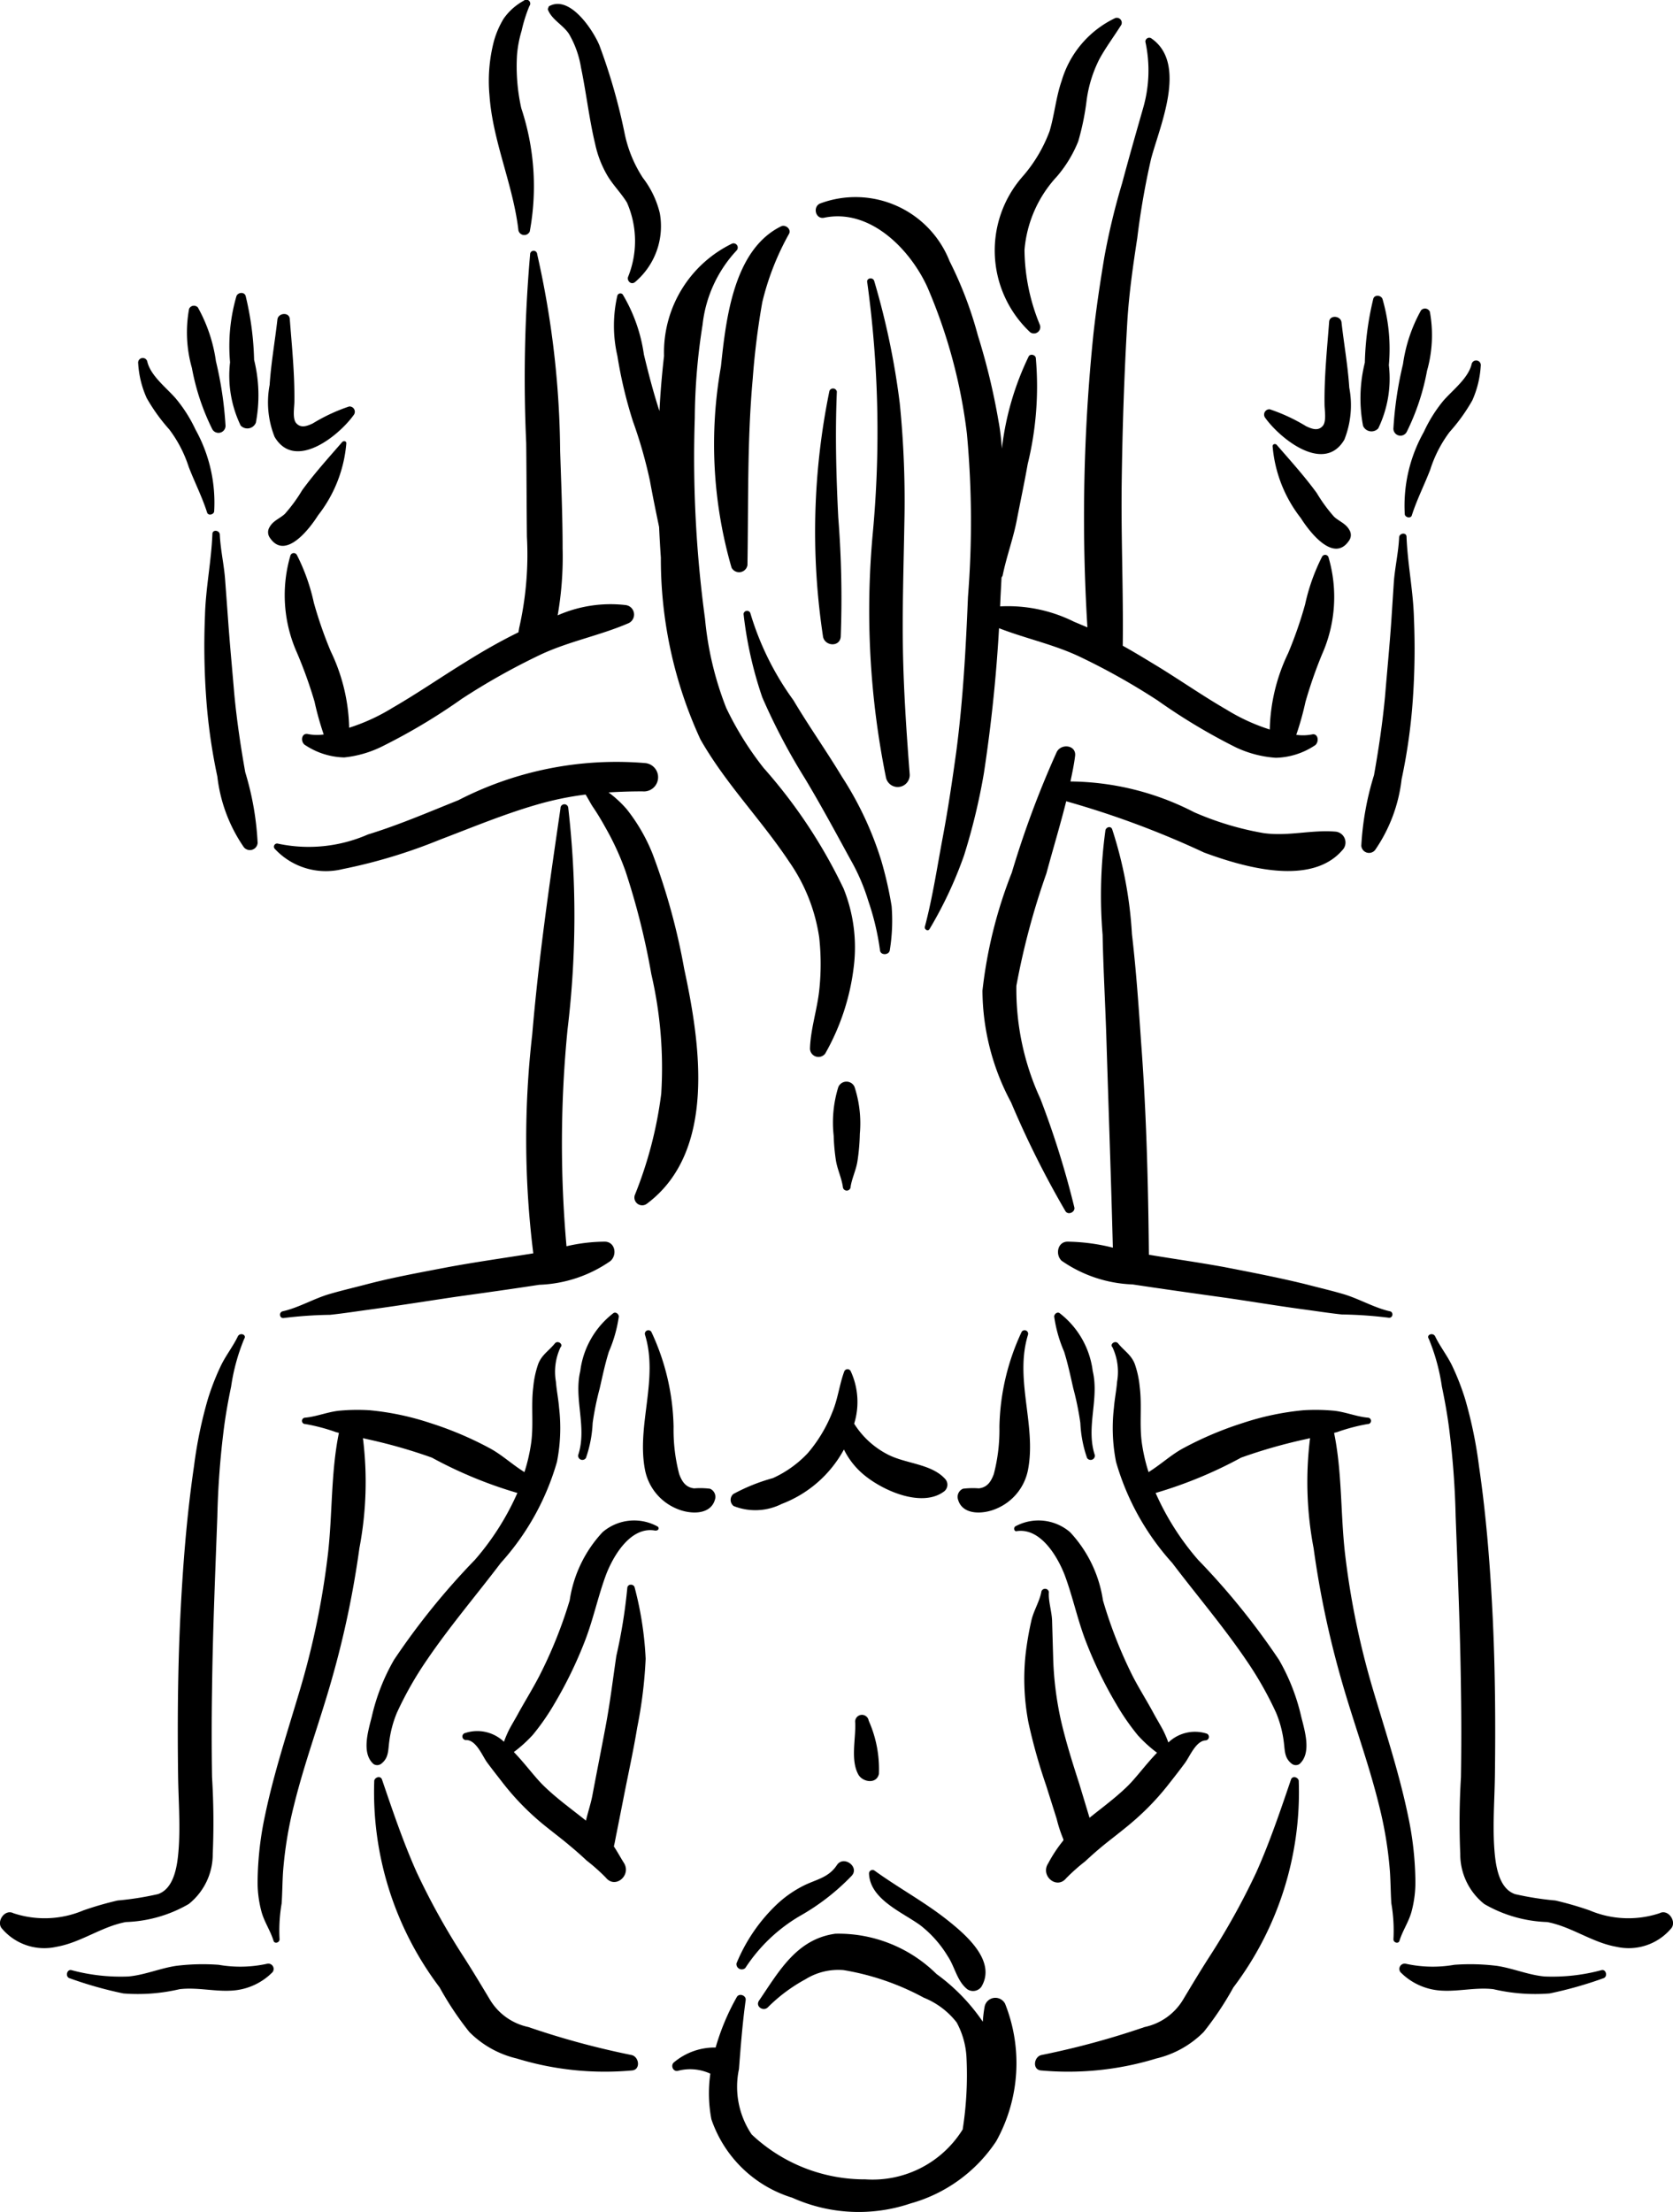 <svg xmlns="http://www.w3.org/2000/svg" data-name="Layer 1" viewBox="2.633 1.871 4.734 6.258" x="0px" y="0px"><title>KAMASUTRA</title><path d="M3.306,5.652c-.014.029-.034.054-.048.083a.699.699,0,0,0-.037.095,1.235,1.235,0,0,0-.039.189c-.021.143-.032.287-.039.431-.007.149-.008.299-.006.448.001.065.006.131.002.197-.003.046-.01.118-.059.135a.851.851,0,0,1-.114.018.925.925,0,0,0-.097.028.281.281,0,0,1-.198.008c-.025-.013-.05.025-.032.044a.157.157,0,0,0,.154.051c.069-.012.127-.057.196-.07a.379.379,0,0,0,.178-.051.18.18,0,0,0,.068-.142,2.095,2.095,0,0,0-.002-.217q-.002-.124 0-.249c.002-.163.009-.326.015-.489a2.384,2.384,0,0,1,.019-.252c.005-.038.012-.077.02-.115a.563.563,0,0,1,.037-.135C3.332,5.647,3.312,5.64,3.306,5.652Z" /><path d="M3.389,7.427a.355.355,0,0,1-.137.003.613.613,0,0,0-.121.003c-.046.007-.089.026-.135.03A.534.534,0,0,1,2.835,7.445c-.013-.003-.018.019-.005.023a1.117,1.117,0,0,0,.152.043.518.518,0,0,0,.159-.012c.049-.006.098.007.147.004a.176.176,0,0,0,.116-.052A.015.015,0,0,0,3.389,7.427Z" /><path d="M4.203,5.672c-.017.021-.037.032-.047.058a.272.272,0,0,0-.014.065c-.007.055.002.11-.007.165a.497.497,0,0,1-.018.076c-.034-.021-.065-.05-.099-.068a.979.979,0,0,0-.168-.071.769.769,0,0,0-.171-.036.556.556,0,0,0-.083.001c-.035.003-.066.017-.1.02a.009.009,0,0,0,.001.018.531.531,0,0,1,.087.023l.008.002c-.023.112-.018.229-.031.342a2.276,2.276,0,0,1-.079.384c-.035.118-.074.236-.099.356a.928.928,0,0,0-.021.182.32.32,0,0,0,.011.091c.008.029.025.053.034.082.003.01.018.005.017-.005a.458.458,0,0,1,.006-.101c.002-.03.002-.06.004-.09a1.108,1.108,0,0,1,.031-.188c.03-.122.074-.239.108-.36a2.681,2.681,0,0,0,.077-.367 1.0 1,0,0,0,.01-.311l.013.003a1.469,1.469,0,0,1,.182.052,1.224,1.224,0,0,0,.242.1.749.749,0,0,1-.12.189,2.032,2.032,0,0,0-.229.283.577.577,0,0,0-.063.161c-.01.04-.03.103.005.134a.019.019,0,0,0,.022-.001c.02-.016.019-.034.022-.059a.317.317,0,0,1,.022-.085.998.998,0,0,1,.086-.151c.064-.094.139-.182.208-.273a.723.723,0,0,0,.159-.286.494.494,0,0,0,.006-.153c-.002-.025-.007-.049-.009-.074a.163.163,0,0,1,.013-.097C4.228,5.674,4.211,5.662,4.203,5.672Z" /><path d="M4.345,5.384a.485.485,0,0,0-.109.013,3.285,3.285,0,0,1,.003-.614,2.675,2.675,0,0,0,.002-.626.011.011,0,0,0-.022.001c-.031.212-.062.426-.08.64a2.596,2.596,0,0,0,.003.619l-.012.002c-.076.012-.153.023-.229.037-.078.015-.156.029-.232.049-.034.009-.069.017-.103.027-.045.013-.088.039-.133.049-.012.003-.009.021.003.019a1.205,1.205,0,0,1,.131-.009c.038-.004.076-.01.113-.015.081-.011.162-.024.243-.036.079-.011.158-.022.236-.034a.375.375,0,0,0,.201-.067C4.38,5.422,4.374,5.385,4.345,5.384Z" /><path d="M4.419,7.685a2.301,2.301,0,0,1-.291-.079.167.167,0,0,1-.109-.078c-.024-.04-.048-.08-.073-.119a2.004,2.004,0,0,1-.134-.241c-.038-.085-.068-.174-.098-.262-.004-.012-.02-.007-.022.003a.916.916,0,0,0,.185.585.888.888,0,0,0,.084.126.279.279,0,0,0,.134.075.85.85,0,0,0,.325.034C4.447,7.728,4.442,7.689,4.419,7.685Z" /><path d="M4.642,6.083A.228.228,0,0,0,4.597,6.082c-.024-.003-.034-.019-.042-.04a.493.493,0,0,1-.016-.134.66.66,0,0,0-.063-.269.01.01,0,0,0-.018.008c.039.126-.024.256 0.0.382a.15.15,0,0,0,.091.111c.035.015.094.019.107-.026A.025.025,0,0,0,4.642,6.083Z" /><path d="M4.492,6.189a.137.137,0,0,0-.154.017.36.36,0,0,0-.093.193,1.281,1.281,0,0,1-.085.212c-.018.035-.039.069-.058.103-.009.017-.019.033-.028.05a.311.311,0,0,0-.015.035.109.109,0,0,0-.109-.025.01.01,0,0,0,.003.02c.028.001.045.045.058.063.014.019.029.038.043.056a.734.734,0,0,0,.092.099c.031.028.065.052.097.079.017.014.034.029.05.044a.541.541,0,0,1,.054.048c.027.034.074-.007.051-.042-.01-.016-.018-.031-.028-.046.003-.012.005-.025.008-.039l.019-.096c.013-.067.028-.134.039-.201a1.284,1.284,0,0,0,.024-.195.965.965,0,0,0-.031-.201c-.002-.011-.02-.012-.021.001a1.488,1.488,0,0,1-.031.192c-.01.068-.018.135-.031.203-.012.064-.025.129-.037.193-.004.021-.012.045-.018.07-.04-.032-.082-.062-.119-.098-.025-.024-.053-.063-.085-.096a.38.38,0,0,0,.054-.049.657.657,0,0,0,.061-.088,1.184,1.184,0,0,0,.086-.177c.024-.062.037-.126.06-.188.02-.052.068-.135.136-.125C4.498,6.204,4.5,6.192,4.492,6.189Z" /><path d="M4.369,5.586a.245.245,0,0,0-.094.164c-.019.08.02.159-.006.238a.012.012,0,0,0,.022.008.348.348,0,0,0,.019-.099.82.82,0,0,1,.02-.098c.008-.035.015-.069.026-.104a.383.383,0,0,0,.028-.099C4.384,5.589,4.376,5.582,4.369,5.586Z" /><path d="M6.694,5.652c.014.029.034.054.048.083a.699.699,0,0,1,.037.095,1.235,1.235,0,0,1,.039.189c.021.143.032.287.039.431.007.149.008.299.006.448-.001.065-.006.131-.002.197.003.046.01.118.059.135a.851.851,0,0,0,.114.018.925.925,0,0,1,.097.028.281.281,0,0,0,.198.008c.025-.013.05.025.032.044a.157.157,0,0,1-.154.051c-.069-.012-.127-.057-.196-.07a.379.379,0,0,1-.178-.051.18.18,0,0,1-.068-.142,2.095,2.095,0,0,1,.002-.217q.002-.124-0-.249c-.002-.163-.009-.326-.015-.489a2.384,2.384,0,0,0-.019-.252c-.005-.038-.012-.077-.02-.115a.563.563,0,0,0-.037-.135C6.668,5.647,6.688,5.64,6.694,5.652Z" /><path d="M6.611,7.427a.355.355,0,0,0,.137.003.613.613,0,0,1,.121.003c.046.007.089.026.135.03A.534.534,0,0,0,7.165,7.445c.013-.003.018.019.005.023a1.117,1.117,0,0,1-.152.043.518.518,0,0,1-.159-.012c-.049-.006-.098.007-.147.004a.176.176,0,0,1-.116-.052A.015.015,0,0,1,6.611,7.427Z" /><path d="M5.797,5.672c.017.021.037.032.047.058a.272.272,0,0,1,.014.065c.007.055-.002.11.007.165a.497.497,0,0,0,.018.076c.034-.021.065-.05.099-.068a.979.979,0,0,1,.168-.071.769.769,0,0,1,.171-.036.556.556,0,0,1,.083.001c.035.003.066.017.1.02a.009.009,0,0,1-.001.018.531.531,0,0,0-.087.023l-.008.002c.023.112.018.229.031.342a2.276,2.276,0,0,0,.079.384c.035.118.074.236.099.356a.928.928,0,0,1,.021.182.32.32,0,0,1-.011.091c-.008.029-.025.053-.034.082-.003.01-.018.005-.017-.005a.458.458,0,0,0-.006-.101c-.002-.03-.002-.06-.004-.09a1.108,1.108,0,0,0-.031-.188c-.03-.122-.074-.239-.108-.36a2.681,2.681,0,0,1-.077-.367 1.0 1,0,0,1-.01-.311l-.013.003a1.469,1.469,0,0,0-.182.052,1.224,1.224,0,0,1-.242.1.749.749,0,0,0,.12.189,2.032,2.032,0,0,1,.229.283.577.577,0,0,1,.063.161c.01.04.03.103-.005.134a.019.019,0,0,1-.022-.001c-.02-.016-.019-.034-.022-.059a.317.317,0,0,0-.022-.085.998.998,0,0,0-.086-.151c-.064-.094-.139-.182-.208-.273a.723.723,0,0,1-.159-.286.494.494,0,0,1-.006-.153c.002-.025.007-.049.009-.074a.163.163,0,0,0-.013-.097C5.772,5.674,5.789,5.662,5.797,5.672Z" /><path d="M6.566,5.581c-.045-.01-.088-.036-.133-.049-.034-.01-.069-.018-.103-.027-.077-.019-.155-.034-.232-.049-.071-.013-.142-.023-.214-.035-.002-.2-.007-.401-.022-.6-.007-.102-.014-.205-.026-.307a1.172,1.172,0,0,0-.056-.297c-.004-.01-.017-.006-.019.003a1.352,1.352,0,0,0-.008.296c.002.101.008.202.011.303.006.194.013.388.018.582a.552.552,0,0,0-.129-.017c-.028.001-.034.037-.016.054a.375.375,0,0,0,.201.067c.079.012.158.023.236.034.081.011.162.025.243.036.038.005.075.011.113.015a1.205,1.205,0,0,1,.131.009C6.575,5.602,6.577,5.583,6.566,5.581Z" /><path d="M5.581,7.685a2.301,2.301,0,0,0,.291-.079.167.167,0,0,0,.109-.078c.024-.04.048-.08.073-.119a2.004,2.004,0,0,0,.134-.241c.038-.085.068-.174.098-.262.004-.012.02-.007.022.003a.916.916,0,0,1-.185.585.888.888,0,0,1-.084.126.279.279,0,0,1-.134.075.85.85,0,0,1-.325.034C5.553,7.728,5.558,7.689,5.581,7.685Z" /><path d="M5.358,6.083A.228.228,0,0,1,5.403,6.082c.024-.003.034-.019.042-.04a.493.493,0,0,0,.016-.134.66.66,0,0,1,.063-.269.01.01,0,0,1,.018.008c-.039.126.024.256-0.0.382a.15.15,0,0,1-.091.111c-.035.015-.094.019-.107-.026A.025.025,0,0,1,5.358,6.083Z" /><path d="M6.048,6.776a.109.109,0,0,0-.109.025.311.311,0,0,0-.015-.035c-.009-.017-.019-.033-.028-.05-.019-.035-.04-.068-.058-.103A1.282,1.282,0,0,1,5.754,6.399a.36.36,0,0,0-.093-.193.137.137,0,0,0-.154-.017c-.007.003-.005.016.003.014.068-.01.116.073.136.125.023.062.036.126.06.188a1.183,1.183,0,0,0,.086.177.657.657,0,0,0,.061.088.38.38,0,0,0,.054.049c-.032.033-.06.072-.085.096-.033.032-.07.059-.106.088L5.687,6.918c-.019-.059-.038-.119-.052-.18a.936.936,0,0,1-.022-.18c-.001-.034-.002-.068-.003-.102-.001-.027-.011-.055-.009-.081a.011.011,0,0,0-.021-.002c-.005.029-.023.056-.029.085a.897.897,0,0,0-.016.094.657.657,0,0,0,.008.192,1.579,1.579,0,0,0,.05.178l.03.095a.395.395,0,0,0,.019.058L5.642,7.078a.398.398,0,0,0-.043.065c-.023.035.024.075.051.042a.541.541,0,0,1,.054-.048c.016-.015.033-.03.05-.044.032-.026.066-.051.097-.079a.734.734,0,0,0,.092-.099c.015-.019.029-.037.043-.056C6,6.84,6.017,6.796,6.045,6.795A.01.01,0,0,0,6.048,6.776Z" /><path d="M5.631,5.586a.245.245,0,0,1,.094.164c.019.08-.02.159.006.238a.012.012,0,0,1-.022.008.348.348,0,0,1-.019-.099.82.82,0,0,0-.02-.098c-.008-.035-.015-.069-.026-.104a.383.383,0,0,1-.028-.099C5.616,5.589,5.624,5.582,5.631,5.586Z" /><path d="M5.308,6.056c-.04-.045-.115-.043-.167-.072a.243.243,0,0,1-.091-.085A.208.208,0,0,0,5.04,5.75a.01.01,0,0,0-.018.001c-.014.038-.018.078-.034.116a.408.408,0,0,1-.069.115.312.312,0,0,1-.099.071.526.526,0,0,0-.112.045.022.022,0,0,0,.001.034.166.166,0,0,0,.136-.006.336.336,0,0,0,.176-.154.217.217,0,0,0,.05.066c.052.047.168.101.233.053A.024.024,0,0,0,5.308,6.056Z" /><path d="M5.477,7.54a.031.031,0,0,0-.058.009.376.376,0,0,0-.005.042.546.546,0,0,0-.131-.135.395.395,0,0,0-.286-.114c-.11.015-.16.107-.216.189-.012.017.013.033.026.018A.46.46,0,0,1,4.912,7.471.176.176,0,0,1,5.02,7.445a.724.724,0,0,1,.227.078.223.223,0,0,1,.093.07.232.232,0,0,1,.028.103.996.996,0,0,1-.011.2l-.002.003a.3.3,0,0,1-.273.138.466.466,0,0,1-.322-.127.241.241,0,0,1-.036-.185c.005-.065.01-.13.019-.195.002-.013-.018-.021-.025-.009a.657.657,0,0,0-.06.143.179.179,0,0,0-.118.042c-.01.008-.003.027.011.024a.136.136,0,0,1,.092.008.39.39,0,0,0,.003.129.35.35,0,0,0,.229.222.458.458,0,0,0,.335.016.428.428,0,0,0,.242-.176A.455.455,0,0,0,5.477,7.54Z" /><path d="M5.001,7.148c-.023.035-.057.04-.092.057a.32.32,0,0,0-.082.058.483.483,0,0,0-.11.163.015.015,0,0,0,.025.013.465.465,0,0,1,.154-.147.635.635,0,0,0,.147-.114C5.066,7.153,5.02,7.119,5.001,7.148Z" /><path d="M5.317,7.306c-.066-.053-.141-.093-.21-.143a.01.01,0,0,0-.015.009c.003.073.094.109.145.146a.321.321,0,0,1,.078.088c.02.03.026.07.055.093a.029.029,0,0,0,.04-.007C5.453,7.42,5.367,7.346,5.317,7.306Z" /><path d="M5.091,6.739a.019.019,0,0,0-.038.006c.002.045-.014.106.009.147.012.021.051.028.058-.002A.337.337,0,0,0,5.091,6.739Z" /><path d="M4.569,4.612a1.843,1.843,0,0,0-.089-.324.502.502,0,0,0-.074-.128.314.314,0,0,0-.051-.047c.032-.002.063-.003.096-.003a.04.04,0,0,0,.008-.08.977.977,0,0,0-.529.105c-.085.034-.168.07-.256.097A.418.418,0,0,1,3.42,4.258a.009.009,0,0,0-.01.014.197.197,0,0,0,.192.058A1.515,1.515,0,0,0,3.877,4.247c.092-.035.183-.073.277-.1a.894.894,0,0,1,.136-.028c.007.011.014.025.02.034.013.019.025.039.036.059a.769.769,0,0,1,.057.124,2.065,2.065,0,0,1,.073.291,1.174,1.174,0,0,1,.028.339,1.154,1.154,0,0,1-.075.287.022.022,0,0,0,.034.024C4.662,5.129,4.614,4.821,4.569,4.612Z" /><path d="M6.413,4.224c-.069-.006-.135.014-.205.004a.849.849,0,0,1-.196-.059.777.777,0,0,0-.35-.087c.005-.024.01-.047.013-.071.005-.032-.039-.038-.052-.012a2.721,2.721,0,0,0-.127.341,1.296,1.296,0,0,0-.083.334.675.675,0,0,0,.081.316,2.676,2.676,0,0,0,.154.308c.008.012.028.002.025-.011a2.52,2.52,0,0,0-.096-.307.739.739,0,0,1-.068-.32A2.099,2.099,0,0,1,5.594,4.342c.018-.067.039-.136.056-.204a2.563,2.563,0,0,1,.39.145c.111.041.307.099.395-.011A.031.031,0,0,0,6.413,4.224Z" /><path d="M3.186,3.086A.402.402,0,0,0,3.13,2.998c-.026-.03-.07-.063-.08-.103a.013.013,0,0,0-.026.004.279.279,0,0,0,.024.098.51.51,0,0,0,.064.089.357.357,0,0,1,.055.106c.017.044.038.085.052.129.003.01.019.006.02-.003A.425.425,0,0,0,3.186,3.086Z" /><path d="M3.327,4.056c-.013-.073-.024-.147-.031-.221-.006-.072-.013-.144-.018-.216l-.008-.108c-.003-.042-.013-.084-.015-.127-0-.013-.021-.016-.021-.002-.003.077-.019.153-.021.231a2.048,2.048,0,0,0,.003.226,1.606,1.606,0,0,0,.032.229.44.44,0,0,0,.075.2.022.022,0,0,0,.039-.012A.823.823,0,0,0,3.327,4.056Z" /><path d="M3.244,2.893a.436.436,0,0,0-.051-.152.015.015,0,0,0-.025.004.369.369,0,0,0,.008.167.656.656,0,0,0,.057.172.02.02,0,0,0,.038-.011A1.044,1.044,0,0,0,3.244,2.893Z" /><path d="M3.352,2.889a.85.85,0,0,0-.024-.181c-.004-.012-.022-.01-.026.001a.507.507,0,0,0-.018.187.325.325,0,0,0,.03.179A.026.026,0,0,0,3.357,3.067.417.417,0,0,0,3.352,2.889Z" /><path d="M3.621,3.021a.505.505,0,0,0-.103.048c-.017.008-.034.014-.047-.001-.011-.013-.005-.045-.005-.061.001-.078-.007-.155-.013-.233-.001-.021-.033-.018-.035.001-.007.062-.018.123-.022.185a.264.264,0,0,0,.014.147c.057.097.181-.002.224-.062A.015.015,0,0,0,3.621,3.021Z" /><path d="M3.601,3.122c-.039.045-.078.088-.113.136a.438.438,0,0,1-.049.067c-.014.013-.033.019-.043.037a.027.027,0,0,0,.001.031c.044.065.114-.029.136-.064a.381.381,0,0,0,.08-.204C3.613,3.118,3.604,3.118,3.601,3.122Z" /><path d="M4.404,3.583a.371.371,0,0,0-.193.029.962.962,0,0,0,.014-.189c-0-.092-.004-.184-.007-.276A2.606,2.606,0,0,0,4.153,2.59a.01.01,0,0,0-.02.001,4.028,4.028,0,0,0-.011.534c.001.088.001.176.002.265a.937.937,0,0,1-.022.258l-.002.012c-.051.025-.1.053-.148.083-.07.043-.138.09-.209.131a.55.55,0,0,1-.11.052l-.012.004a.523.523,0,0,0-.052-.216,1.156,1.156,0,0,1-.048-.138.559.559,0,0,0-.048-.135.01.01,0,0,0-.018.001.399.399,0,0,0,.018.275,1.259,1.259,0,0,1,.05.139.838.838,0,0,0,.026.093.132.132,0,0,1-.044-.001c-.02-.005-.023.024-.007.032a.208.208,0,0,0,.109.034A.315.315,0,0,0,3.72,3.98a1.691,1.691,0,0,0,.22-.132,1.906,1.906,0,0,1,.225-.126c.08-.037.166-.053.247-.088A.027.027,0,0,0,4.404,3.583Z" /><path d="M6.662,3.093a.402.402,0,0,1,.055-.088c.026-.03.07-.063.08-.103a.013.013,0,0,1,.026.004.279.279,0,0,1-.024.098.51.51,0,0,1-.064.089A.357.357,0,0,0,6.68,3.2c-.017.044-.038.085-.052.129-.003.01-.019.006-.02-.003A.425.425,0,0,1,6.662,3.093Z" /><path d="M6.521,4.064c.013-.073.024-.147.031-.221.006-.072.013-.144.018-.216L6.577,3.519c.003-.042.013-.084.015-.127 0-.013.021-.016.021-.002.003.077.019.153.021.231a2.048,2.048,0,0,1-.003.226,1.606,1.606,0,0,1-.032.229.44.44,0,0,1-.075.2.022.022,0,0,1-.039-.012A.823.823,0,0,1,6.521,4.064Z" /><path d="M6.603,2.901a.436.436,0,0,1,.051-.152.015.015,0,0,1,.025.004.369.369,0,0,1-.008.167.656.656,0,0,1-.057.172.02.02,0,0,1-.038-.011A1.044,1.044,0,0,1,6.603,2.901Z" /><path d="M6.495,2.897a.85.85,0,0,1,.024-.181c.004-.012.022-.01.026.001a.507.507,0,0,1,.018.187.325.325,0,0,1-.03.179.026.026,0,0,1-.043-.007A.417.417,0,0,1,6.495,2.897Z" /><path d="M6.226,3.029a.505.505,0,0,1,.103.048c.017.008.034.014.047-.001.011-.013.005-.045.005-.061-.001-.078.007-.155.013-.233.001-.021.033-.018.035.001.007.062.018.123.022.185a.264.264,0,0,1-.014.147c-.057.097-.181-.002-.224-.062A.015.015,0,0,1,6.226,3.029Z" /><path d="M6.246,3.13c.039.045.078.088.113.136a.438.438,0,0,0,.049.067c.014.013.033.019.043.037a.027.027,0,0,1-.001.031c-.044.065-.114-.029-.136-.064a.381.381,0,0,1-.08-.204C6.235,3.126,6.243,3.126,6.246,3.13Z" /><path d="M6.374,3.722a.399.399,0,0,0,.018-.275.01.01,0,0,0-.018-.001.559.559,0,0,0-.048.135,1.156,1.156,0,0,1-.048.138.523.523,0,0,0-.052.216l-.012-.004a.55.55,0,0,1-.11-.052c-.071-.041-.139-.089-.209-.131-.028-.017-.056-.034-.085-.05.002-.153-.005-.307-.003-.46s.007-.306.016-.459c.005-.079.016-.156.028-.234a2.192,2.192,0,0,1,.039-.224c.024-.092.105-.271-0-.342a.011.011,0,0,0-.016.01.383.383,0,0,1-.007.19c-.02.07-.04.14-.059.211a1.95,1.95,0,0,0-.05.208c-.012.072-.023.145-.031.218a5.062,5.062,0,0,0-.017.83l-.038-.016a.419.419,0,0,0-.227-.042.027.027,0,0,0-.008.051c.081.035.167.051.247.088a1.906,1.906,0,0,1,.225.126,1.69,1.69,0,0,0,.22.132.315.315,0,0,0,.114.03.208.208,0,0,0,.109-.034c.015-.008.012-.037-.007-.032a.132.132,0,0,1-.044.001.838.838,0,0,0,.026-.093A1.259,1.259,0,0,1,6.374,3.722Z" /><path d="M5.02,4.385a1.462,1.462,0,0,0-.226-.341.897.897,0,0,1-.106-.17.918.918,0,0,1-.06-.252,3.389,3.389,0,0,1-.029-.568,1.741,1.741,0,0,1,.022-.264A.366.366,0,0,1,4.717,2.58a.012.012,0,0,0-.012-.02.342.342,0,0,0-.193.318q-.009.078-.013.156C4.482,2.982,4.468,2.928,4.455,2.874a.456.456,0,0,0-.06-.17.009.009,0,0,0-.015.003.379.379,0,0,0,0.0.171,1.252,1.252,0,0,0,.044.185,1.314,1.314,0,0,1,.048.168c.008.044.017.088.026.131q.002.044.005.087a1.218,1.218,0,0,0,.112.514c.071.125.172.227.251.346a.501.501,0,0,1,.085.214.688.688,0,0,1-0.0.151c-.006.054-.024.108-.026.162a.024.024,0,0,0,.043.016.653.653,0,0,0,.081-.247A.445.445,0,0,0,5.02,4.385Z" /><path d="M4.844,2.511c-.136.066-.157.265-.171.397a1.256,1.256,0,0,0,.03.569.024.024,0,0,0,.045-.007c.003-.177-.001-.352.015-.528a2.151,2.151,0,0,1,.027-.216.757.757,0,0,1,.076-.194C4.872,2.519,4.856,2.506,4.844,2.511Z" /><path d="M5.156,4.435a1.062,1.062,0,0,0-.029-.128A.951.951,0,0,0,5.015,4.068c-.044-.073-.093-.142-.137-.216a.812.812,0,0,1-.122-.247.01.01,0,0,0-.019.003,1.109,1.109,0,0,0,.053.236,1.759,1.759,0,0,0,.121.23c.045.075.086.151.128.228a.571.571,0,0,1,.051.118.731.731,0,0,1,.033.139c.001.016.027.015.028-.001A.519.519,0,0,0,5.156,4.435Z" /><path d="M5.564,2.884c-.001-.009-.015-.013-.02-.005a.813.813,0,0,0-.076.261c-.002-.027-.005-.054-.01-.08A1.848,1.848,0,0,0,5.4,2.82,1.089,1.089,0,0,0,5.32,2.61a.286.286,0,0,0-.367-.163c-.021.01-.012.045.012.04.13-.027.243.089.292.196a1.496,1.496,0,0,1,.112.415,2.693,2.693,0,0,1,.003.462c-.006.146-.014.292-.033.437-.011.08-.023.161-.038.241-.016.085-.029.172-.051.255-.002.007.008.014.013.007a1.153,1.153,0,0,0,.098-.209,1.766,1.766,0,0,0,.056-.232,4.372,4.372,0,0,0,.047-.497l.003-.057.003-.005c.011-.055.031-.107.041-.162.01-.051.021-.103.03-.154A.923.923,0,0,0,5.564,2.884Z" /><path d="M5.188,3.709c-.002-.119.002-.238.004-.356a2.761,2.761,0,0,0-.013-.341,2.144,2.144,0,0,0-.072-.345C5.104,2.654,5.084,2.657,5.087,2.67a3.098,3.098,0,0,1,.016.706,2.377,2.377,0,0,0,.037.695.034.034,0,0,0,.067-.011C5.198,3.943,5.19,3.826,5.188,3.709Z" /><path d="M5.005,3.335c-.006-.119-.009-.237-.004-.356a.011.011,0,0,0-.021-.002,1.979,1.979,0,0,0-.018.696c.006.027.048.029.05-.001A2.918,2.918,0,0,0,5.005,3.335Z" /><path d="M4.108,2.177a.544.544,0,0,1-.012-.151.33.33,0,0,1,.013-.068A.419.419,0,0,1,4.131,1.888a.011.011,0,0,0-.016-.015.167.167,0,0,0-.057.051.254.254,0,0,0-.027.062.445.445,0,0,0-.013.154c.009.131.067.253.082.383a.017.017,0,0,0,.032.003A.701.701,0,0,0,4.108,2.177Z" /><path d="M4.5,2.474a.267.267,0,0,0-.048-.1.363.363,0,0,1-.051-.123,1.664,1.664,0,0,0-.072-.252c-.018-.043-.084-.144-.143-.11l-.003.008c.01.029.043.044.06.07a.275.275,0,0,1,.034.095c.015.072.023.145.04.216a.301.301,0,0,0,.036.092c.016.026.038.048.054.074a.271.271,0,0,1,.003.211c-.003.011.009.023.02.014A.207.207,0,0,0,4.5,2.474Z" /><path d="M5.789,1.922a.286.286,0,0,0-.152.178c-.016.046-.02.095-.034.142a.414.414,0,0,1-.076.128.317.317,0,0,0,.021.441.018.018,0,0,0,.027-.022.567.567,0,0,1-.043-.211.347.347,0,0,1,.092-.208.358.358,0,0,0,.06-.099.732.732,0,0,0,.024-.118.363.363,0,0,1,.036-.115c.018-.033.042-.065.062-.097A.014.014,0,0,0,5.789,1.922Z" /><path d="M5.051,4.946a.025.025,0,0,0-.046.001.338.338,0,0,0-.013.137.587.587,0,0,0,.006.068c.004.027.016.05.02.077a.011.011,0,0,0,.022-.001c.004-.024.015-.046.019-.07a.579.579,0,0,0,.007-.079A.333.333,0,0,0,5.051,4.946Z" /></svg>